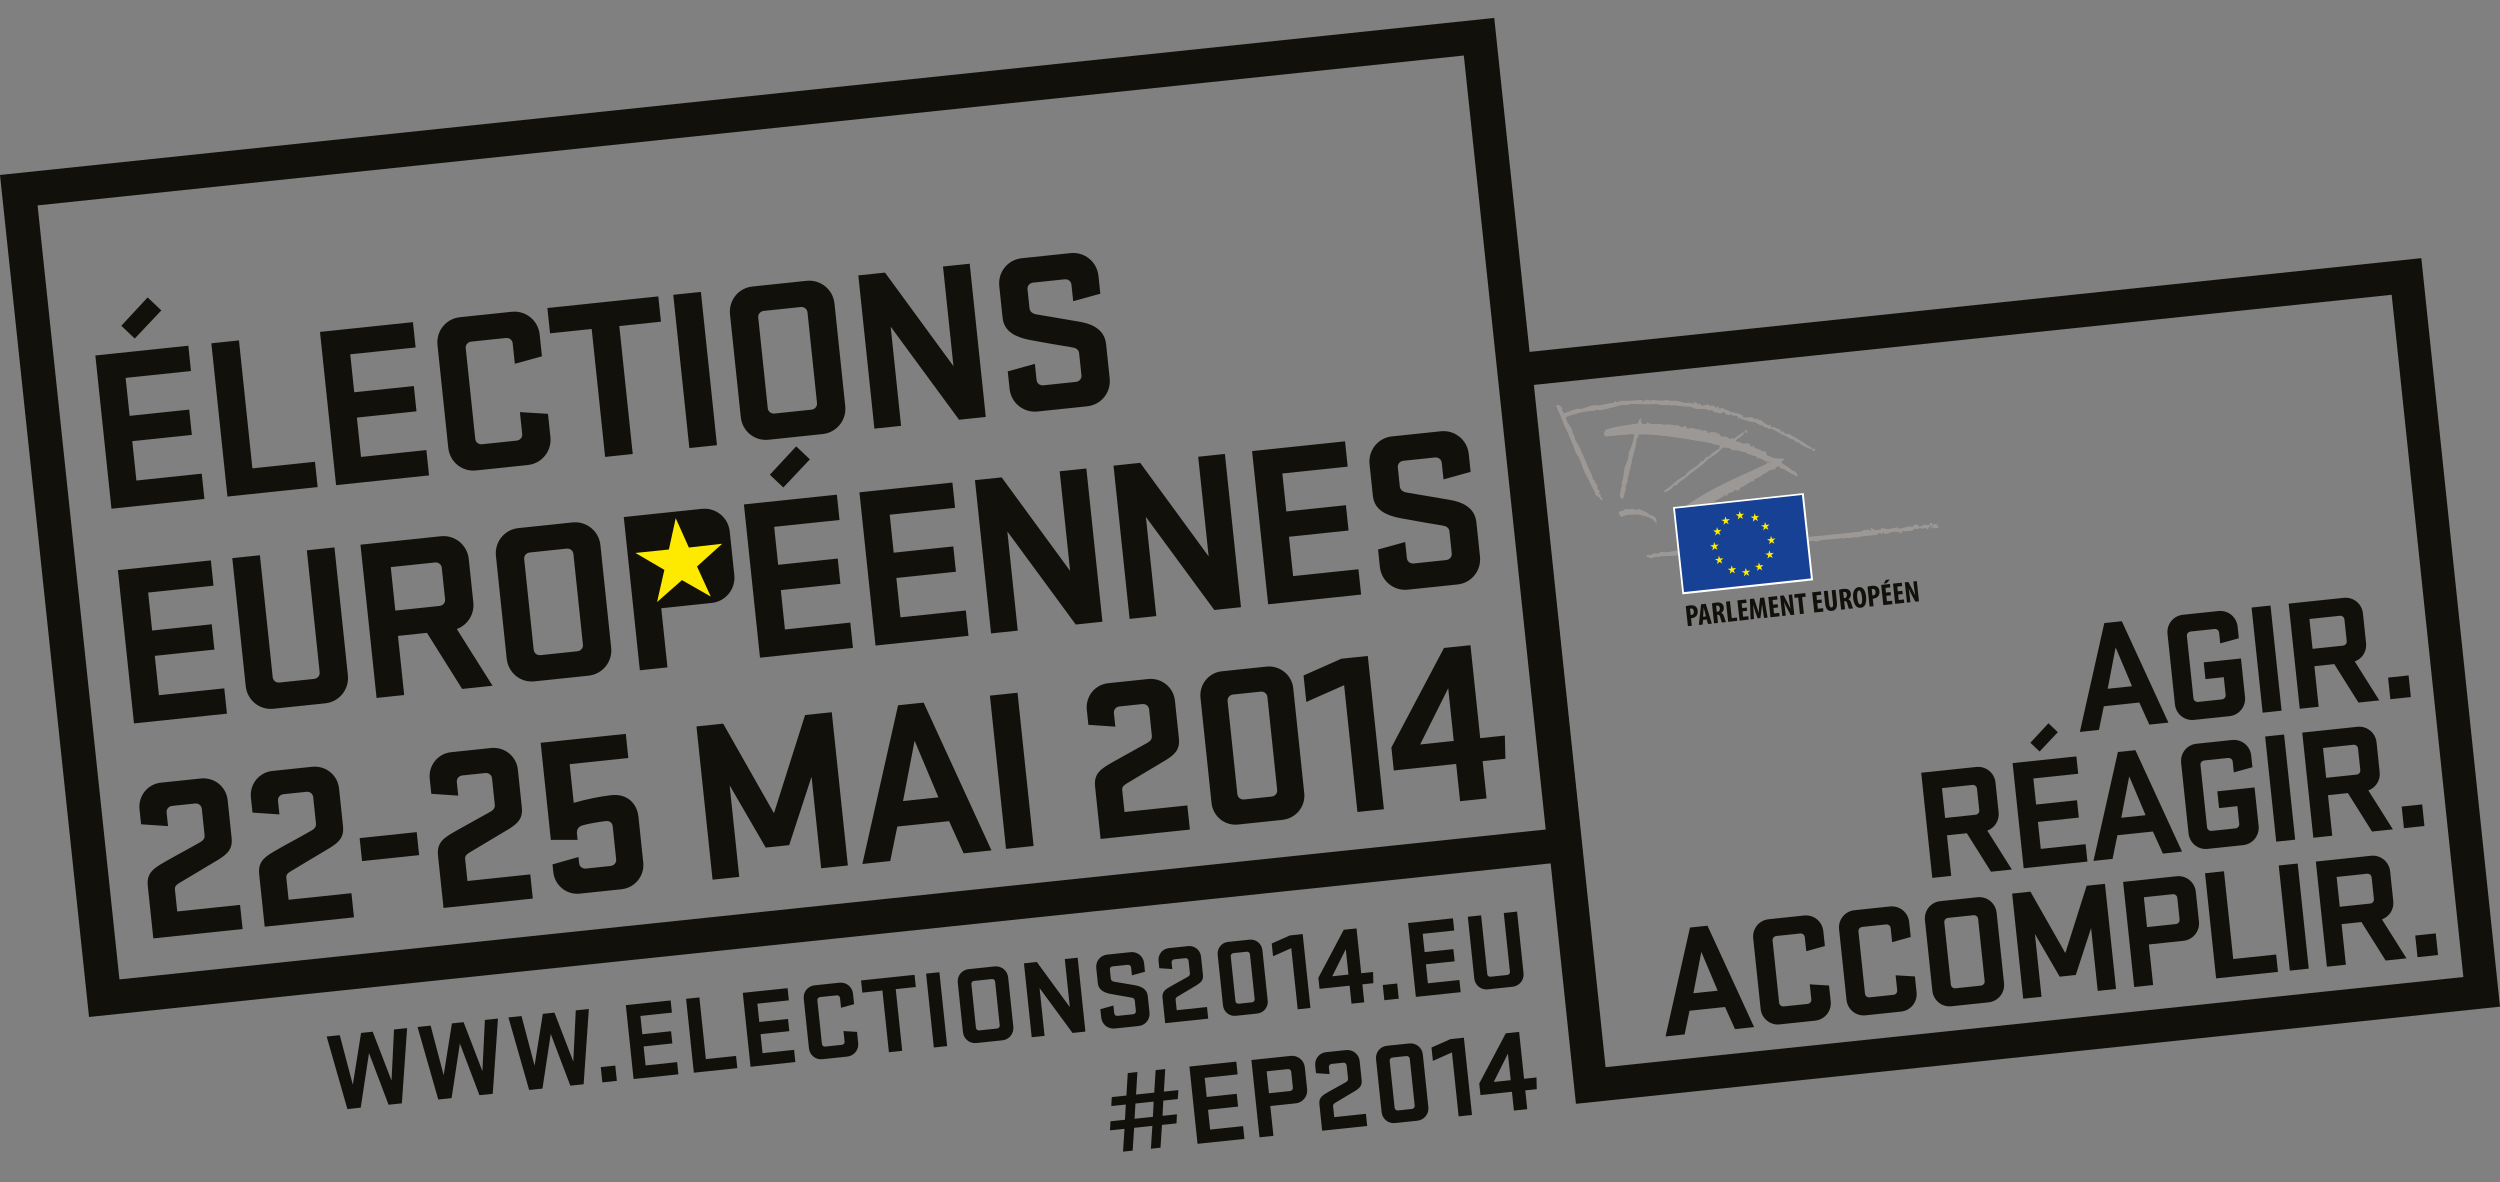 <svg xmlns="http://www.w3.org/2000/svg" viewBox="0 0 375.075 177.333" enable-background="new 0 0 375.075 177.333"><rect x="0" y="0" width="375.075" height="177.333" fill="#808080" stroke="none"/><path fill="#12100B" d="M372.327 148.806l-.262-2.487-131.181 13.788-10.757-102.357 128.694-13.527 11.019 104.844 2.487-.261-.262-2.487.262 2.487 2.486-.262-11.543-109.816-138.639 14.571 11.804 112.305 138.64-14.574-.262-2.486z"/><g fill="#12100B"><path d="M176.704 164.895l-2.176.229-.111 2.282 2.159-.226-.068 1.361-2.176.229-.222 3.42-1.444.152.221-3.422-2.733.289-.222 3.419-1.445.153.221-3.422-2.176.23.068-1.361 2.176-.23.13-2.285-2.177.23.071-1.346 2.193-.23.207-3.384 1.446-.151-.208 3.383 2.734-.287.207-3.382 1.445-.153-.208 3.385 2.177-.23-.089 1.347zm-6.354.669l-.129 2.283 2.75-.289.113-2.283-2.734.289zM178.447 160.014l7.033-.739.202 1.914-4.944.52.302 2.872 4.509-.476.202 1.917-4.509.473.313 2.977 4.944-.52.201 1.917-7.033.738-1.22-11.593zM187.746 159.036l5.901-.621c1.063-.11 2.004.652 2.115 1.715l.347 3.291c.11 1.062-.65 2.002-1.715 2.114l-3.812.401.47 4.475-2.088.219-1.218-11.594zm5.976 1.765c-.027-.26-.257-.431-.518-.403l-3.169.333.346 3.292 3.169-.334c.262-.028.449-.24.421-.503l-.249-2.385zM197.949 165.673c-.105-1.011.475-1.354 1.338-1.849l2.61-1.452c.232-.131.375-.287.349-.548l-.209-1.985c-.027-.261-.258-.431-.518-.402l-1.724.181c-.263.027-.45.242-.423.503l.107 1.026-2.038-.138-.12-1.131c-.105-1.01.609-1.913 1.619-2.02l3.013-.316c1.026-.108 1.931.626 2.036 1.636l.302 2.872c.083.782-.247 1.169-1.007 1.637l-2.932 1.751c-.23.146-.378.251-.35.513l.174 1.653 4.752-.499.191 1.827-6.754.71-.416-3.969zM207.283 166.856l-.836-7.938c-.105-1.01.608-1.913 1.617-2.018l3.362-.353c1.025-.108 1.931.624 2.038 1.633l.832 7.938c.107 1.01-.626 1.914-1.653 2.023l-3.36.352c-1.009.107-1.896-.627-2-1.637zm4.225-8.012c-.026-.26-.257-.431-.519-.403l-2.07.217c-.262.029-.451.243-.424.503l.74 7.033c.027.261.256.431.518.402l2.072-.218c.261-.026.449-.24.422-.501l-.739-7.033zM219.626 155.686l1.219 11.594-2.004.211-1.008-9.593-2.857 1.268-.211-2.002 2.857-1.269 2.004-.209zM221.933 162.553l3.979-7.528 2.002-.211.74 7.033 1.863-.196.043 1.757-1.723.181.295 2.82-2.002.21-.295-2.819-4.719.495-.183-1.742zm4.719-.495l-.42-3.986-2.123 4.252 2.543-.266z"/></g><path fill="#12100B" d="M224.18 2.688l-224.18 23.562 13.356 126.327 224.181-23.561-13.357-126.328zm-218.543 28.127l213.98-22.488 12.283 116.124-213.98 22.49-12.283-116.126zM14.306 53.334l13.948-1.465.398 3.798-9.805 1.029.598 5.696 8.941-.94.398 3.799-8.941.938.62 5.904 9.805-1.029.399 3.797-13.947 1.465-2.414-22.992zm5.911-2.541l-2.017-1.918 3.951-4.254 2.055 1.949-3.989 4.223zM31.708 51.506l4.144-.434 2.015 19.195 9.391-.986.398 3.797-13.533 1.422-2.415-22.994zM48.007 49.795l13.948-1.464.398 3.798-9.805 1.029.598 5.695 8.941-.938.398 3.797-8.941.939.62 5.903 9.805-1.029.399 3.798-13.947 1.464-2.414-22.992zM77.999 61.83l4.215.256.366 3.486c.222 2.105-1.293 3.976-3.398 4.196l-7.769.815c-2.105.221-3.939-1.297-4.161-3.402l-1.616-15.396c-.222-2.107 1.259-3.973 3.364-4.193l7.769-.816c2.105-.221 3.974 1.293 4.195 3.4l.344 3.279-4.069 1.125-.323-3.072c-.054-.518-.508-.854-1.025-.8l-5.179.544c-.518.055-.893.477-.839.994l1.429 13.604c.054.518.508.854 1.026.799l5.179-.543c.518-.055.892-.478.838-.995l-.346-3.281zM82.124 46.214l16.641-1.747.398 3.798-6.249.655 2.015 19.195-4.144.436-2.015-19.195-6.248.656-.398-3.798zM107.567 66.789l-4.144.435-2.413-22.994 4.144-.435 2.413 22.994zM111.138 62.574l-1.616-15.396c-.222-2.107 1.26-3.973 3.365-4.193l8.113-.852c2.106-.222 3.975 1.293 4.196 3.398l1.616 15.398c.222 2.105-1.293 3.975-3.399 4.195l-8.113.852c-2.105.221-3.941-1.296-4.162-3.402zm10.01-15.711c-.054-.518-.509-.854-1.026-.799l-5.524.58c-.518.055-.892.477-.839.994l1.429 13.604c.054.518.508.854 1.026.799l5.523-.579c.518-.054.893-.477.839-.995l-1.428-13.604zM147.895 62.555l-4.006.421-10.262-13.967 1.562 14.88-4.004.42-2.413-22.992 4.004-.42 10.27 14.035-1.569-14.949 4.006-.42 2.412 22.992zM154.503 51.006c-2.101-.408-3.864-1.234-4.086-3.34l-.496-4.73c-.222-2.105 1.26-3.972 3.365-4.193l7.319-.768c2.105-.221 3.974 1.293 4.195 3.398l.282 2.693-4.07 1.125-.262-2.486c-.054-.518-.507-.854-1.025-.799l-4.73.496c-.518.055-.892.479-.838.996l.301 2.865c.055.518.505.819 1.037.902 2.099.374 3.871.642 6.468 1.102 2.026.346 3.762 1.246 3.982 3.351l.54 5.145c.222 2.105-1.259 3.972-3.364 4.192l-7.458.783c-2.105.222-3.975-1.294-4.196-3.399l-.275-2.623 4.071-1.126.254 2.417c.054.518.508.854 1.026.8l4.867-.511c.518-.055.893-.479.839-.996l-.349-3.314c-.054-.518-.467-.788-1.034-.869-2.699-.449-3.728-.619-6.363-1.111zM17.687 85.541l13.948-1.465.398 3.797-9.805 1.029.599 5.697 8.941-.939.398 3.798-8.941.938.619 5.904 9.805-1.029.399 3.797-13.948 1.465-2.413-22.992zM46.034 82.564l4.143-.435 2.016 19.194c.221 2.105-1.293 3.977-3.398 4.197l-7.769.814c-2.106.222-3.94-1.297-4.162-3.402l-2.015-19.195 4.143-.434 1.921 18.297c.055.518.508.854 1.026.799l5.179-.543c.518-.055.893-.479.838-.996l-1.922-18.296zM64.058 94.947l-4.351.457.932 8.873-4.144.436-2.414-22.993 12.05-1.265c2.105-.221 3.975 1.293 4.195 3.398l.686 6.524c.188 1.796-.864 3.407-2.478 3.995l5.362 8.513-4.559.479-5.279-8.417zm2.221-9.761c-.055-.518-.509-.854-1.026-.799l-6.629.695.686 6.524 6.629-.696c.518-.054.892-.477.837-.994l-.497-4.73zM76.02 98.822l-1.616-15.397c-.221-2.106 1.26-3.972 3.365-4.193l8.112-.852c2.107-.221 3.977 1.293 4.197 3.398l1.616 15.398c.222 2.106-1.292 3.975-3.399 4.196l-8.112.852c-2.105.223-3.941-1.296-4.163-3.402zm10.01-15.71c-.055-.518-.509-.854-1.026-.8l-5.523.58c-.519.055-.893.477-.838.996l1.427 13.602c.055.518.508.854 1.026.8l5.523-.579c.518-.055.893-.479.838-.996l-1.427-13.603zM93.583 77.572l11.703-1.229c2.106-.221 3.977 1.293 4.197 3.398l.685 6.525c.221 2.106-1.294 3.975-3.4 4.195l-7.56.794.932 8.874-4.144.435-2.413-22.992zM111.608 75.681l13.947-1.464.398 3.797-9.805 1.029.599 5.696 8.941-.939.398 3.797-8.941.939.619 5.903 9.805-1.029.399 3.798-13.947 1.465-2.413-22.992zm5.911-2.54l-2.018-1.918 3.952-4.256 2.054 1.949-3.988 4.225zM128.942 73.861l13.947-1.465.398 3.797-9.804 1.029.598 5.697 8.941-.939.398 3.797-8.94.939.619 5.904 9.804-1.029.399 3.797-13.947 1.465-2.413-22.992zM165.399 93.279l-4.005.42-10.263-13.967 1.562 14.881-4.005.42-2.414-22.992 4.005-.42 10.27 14.035-1.569-14.949 4.005-.42 2.414 22.992zM186.185 91.098l-4.005.42-10.263-13.967 1.562 14.881-4.005.42-2.414-22.992 4.005-.421 10.269 14.035-1.569-14.948 4.005-.421 2.415 22.993zM187.848 67.676l13.948-1.464.398 3.798-9.805 1.029.598 5.695 8.941-.938.398 3.797-8.94.938.619 5.903 9.805-1.029.399 3.799-13.948 1.464-2.413-22.992zM210.058 77.734c-2.101-.407-3.864-1.234-4.085-3.34l-.497-4.729c-.221-2.106 1.26-3.972 3.365-4.192l7.319-.769c2.105-.222 3.975 1.292 4.195 3.399l.283 2.691-4.07 1.127-.261-2.486c-.055-.519-.509-.854-1.026-.801l-4.73.498c-.518.054-.892.477-.838.994l.301 2.866c.054.519.504.819 1.037.903 2.098.373 3.871.641 6.468 1.101 2.025.347 3.761 1.246 3.982 3.352l.54 5.145c.222 2.105-1.258 3.972-3.363 4.192l-7.458.783c-2.106.221-3.976-1.293-4.197-3.399l-.275-2.625 4.071-1.125.254 2.417c.055.518.508.854 1.026.8l4.867-.512c.519-.055.894-.478.839-.995l-.348-3.314c-.055-.518-.467-.788-1.034-.868-2.7-.45-3.73-.62-6.365-1.113zM22.172 132.918c-.21-2.002.94-2.682 2.652-3.664 2.073-1.195 3.104-1.688 5.178-2.881.461-.26.743-.568.689-1.086l-.413-3.937c-.055-.518-.509-.854-1.026-.8l-3.418.359c-.519.055-.892.478-.838.995l.214 2.038-4.042-.273-.236-2.246c-.21-2.002 1.208-3.79 3.21-4l5.973-.627c2.037-.215 3.829 1.238 4.04 3.24l.598 5.695c.163 1.555-.489 2.321-1.997 3.247-1.509.927-3.386 1.997-5.813 3.474-.459.292-.751.496-.696 1.016l.344 3.279 9.426-.989.381 3.624-13.396 1.406-.83-7.87zM38.884 131.164c-.211-2.002.941-2.682 2.652-3.664 2.073-1.195 3.103-1.688 5.178-2.882.461-.259.742-.567.688-1.085l-.413-3.938c-.054-.518-.508-.854-1.025-.799l-3.419.358c-.517.055-.891.478-.837.995l.214 2.039-4.042-.274-.236-2.245c-.21-2.002 1.208-3.791 3.21-4.001l5.973-.627c2.037-.214 3.83 1.237 4.04 3.239l.598 5.697c.163 1.555-.489 2.32-1.997 3.246-1.509.927-3.386 1.996-5.814 3.475-.458.291-.751.496-.696 1.014l.345 3.281 9.426-.99.38 3.625-13.396 1.406-.829-7.87zM54.319 129.195l-.363-3.453 8.562-.899.363 3.453-8.562.899zM65.713 128.348c-.21-2.002.94-2.682 2.652-3.664l5.178-2.883c.461-.258.742-.566.688-1.084l-.413-3.938c-.054-.518-.508-.854-1.025-.799l-3.418.358c-.519.054-.892.478-.838.995l.214 2.038-4.043-.273-.235-2.245c-.211-2.002 1.207-3.791 3.21-4.001l5.972-.627c2.038-.214 3.83 1.237 4.041 3.239l.598 5.697c.163 1.555-.489 2.32-1.997 3.246-1.509.927-3.386 1.996-5.814 3.474-.458.292-.75.497-.695 1.015l.344 3.281 9.426-.99.381 3.624-13.396 1.407-.83-7.87zM93.888 110.102l.381 3.623-8.803.925.608 5.801c1.966-.555 3.982-.978 5.673-1.154 2.348-.247 3.829 1.239 4.04 3.241l.721 6.871c.21 2.002-1.241 3.794-3.278 4.008l-6.249.656c-2.002.21-3.761-1.246-3.971-3.248l-.119-1.139 3.897-1.107.098.932c.054.519.508.855 1.025.801l3.695-.389c.518-.054.891-.477.837-.996l-.519-4.936c-.058-.553-.439-.861-1.025-.801-.863.092-2.647.383-3.527.649-.676.211-.866.72-.812 1.237l.098.932-4.015.004-1.529-14.569 12.774-1.341zM109.466 117.82l1.442 13.74-4.004.42-2.414-22.992 4.004-.42 7.624 13.439 4.667-14.73 4.005-.42 2.414 22.992-4.005.42-1.442-13.74-3.354 10.266-3.522.37-5.415-9.345zM148.752 127.587l-4.179.439-2.182-4.83-7.768.815-1.062 5.172-4.178.439 5.354-23.808 3.833-.402 10.182 22.175zm-13.272-7.402l5.316-.558-3.579-8.49-1.737 9.048zM155.073 126.924l-4.143.435-2.414-22.992 4.143-.435 2.414 22.992zM164.295 117.998c-.21-2.002.939-2.682 2.652-3.664l5.177-2.883c.462-.258.743-.566.688-1.084l-.413-3.938c-.054-.518-.508-.854-1.025-.799l-3.419.358c-.518.054-.891.477-.837.995l.214 2.038-4.043-.273-.235-2.245c-.211-2.002 1.207-3.791 3.21-4.001l5.972-.627c2.038-.214 3.83 1.237 4.04 3.239l.598 5.697c.163 1.555-.488 2.32-1.996 3.246-1.51.927-3.386 1.996-5.814 3.474-.458.292-.751.497-.696 1.015l.344 3.281 9.426-.99.381 3.624-13.395 1.407-.829-7.87zM181.763 120.457l-1.652-15.744c-.211-2.002 1.207-3.791 3.21-4l6.663-.7c2.037-.214 3.83 1.237 4.041 3.239l1.652 15.744c.211 2.002-1.242 3.795-3.279 4.009l-6.663.7c-2.003.209-3.761-1.246-3.972-3.248zm8.385-15.891c-.054-.518-.509-.854-1.026-.799l-4.108.432c-.518.054-.892.477-.838.994l1.465 13.949c.054.518.508.854 1.025.801l4.108-.432c.518-.055.893-.479.839-.996l-1.465-13.949zM205.211 98.414l2.414 22.992-3.97.416-1.997-19.022-5.67 2.516-.417-3.971 5.67-2.516 3.97-.415zM208.75 112.144l7.891-14.929 3.971-.418 1.465 13.947 3.694-.387.085 3.48-3.417.359.587 5.592-3.971.418-.587-5.594-9.355.982-.363-3.45zm9.356-.982l-.83-7.906-4.21 8.435 5.04-.529z"/><path fill="#FEE900" d="M98.579 90.322l3.735-3.286 4.328 2.471-2.069-4.516 3.778-3.414-4.999.569-1.974-4.405-1.026 4.701-5.021.516 4.345 2.541z"/><g fill="#12100B"><path d="M54.169 154.971l1.748-.184 2.824 7.344.373-7.68 1.963-.205-.784 11.29-1.997.21-2.934-7.754-1.244 8.192-1.997.21-3.111-10.882 1.963-.207 1.959 7.436 1.237-7.77zM67.802 153.539l1.749-.183 2.824 7.343.373-7.679 1.963-.206-.784 11.29-1.997.21-2.935-7.753-1.243 8.191-1.997.21-3.112-10.882 1.964-.207 1.958 7.436 1.237-7.77zM81.438 152.108l1.748-.184 2.824 7.344.372-7.68 1.963-.206-.784 11.29-1.997.21-2.935-7.753-1.243 8.191-1.998.21-3.111-10.882 1.964-.206 1.959 7.434 1.238-7.768zM93.891 150.801l6.725-.706.192 1.832-4.728.495.288 2.747 4.312-.453.193 1.831-4.313.453.299 2.846 4.728-.496.192 1.831-6.725.705-1.163-11.085zM102.931 149.852l1.997-.21.971 9.256 4.528-.476.192 1.83-6.525.686-1.163-11.086zM111.438 148.958l6.725-.705.192 1.831-4.728.496.289 2.747 4.311-.452.193 1.83-4.311.453.299 2.846 4.728-.496.192 1.831-6.725.706-1.165-11.087zM126.547 154.692l2.032.123.176 1.682c.107 1.016-.623 1.917-1.639 2.023l-3.745.393c-1.016.107-1.899-.624-2.005-1.641l-.78-7.423c-.106-1.016.606-1.915 1.622-2.022l3.745-.393c1.016-.107 1.916.624 2.023 1.639l.166 1.581-1.962.543-.156-1.481c-.026-.25-.246-.412-.495-.385l-2.497.262c-.249.026-.43.23-.403.479l.688 6.558c.027.251.245.412.495.387l2.497-.263c.249-.025.431-.23.404-.48l-.166-1.582zM129.185 147.096l8.023-.843.192 1.831-3.013.316.971 9.254-1.997.211-.972-9.255-3.013.316-.191-1.83zM142.101 156.947l-1.997.21-1.163-11.087 1.997-.209 1.163 11.086zM144.473 154.848l-.779-7.425c-.107-1.015.607-1.915 1.622-2.021l3.913-.41c1.015-.106 1.916.623 2.022 1.639l.779 7.424c.107 1.017-.624 1.916-1.639 2.023l-3.912.411c-1.016.106-1.899-.626-2.006-1.641zm4.825-7.575c-.027-.25-.244-.412-.495-.386l-2.664.28c-.249.025-.431.229-.404.479l.688 6.559c.026.249.246.412.495.385l2.664-.278c.251-.026.43-.23.404-.481l-.688-6.558zM162.843 154.77l-1.931.202-4.947-6.732.753 7.174-1.932.202-1.163-11.086 1.932-.202 4.95 6.767-.756-7.207 1.931-.203 1.163 11.085zM166.68 149.134c-1.014-.197-1.864-.596-1.97-1.611l-.239-2.28c-.106-1.017.606-1.915 1.622-2.021l3.529-.37c1.016-.107 1.917.623 2.023 1.639l.136 1.298-1.961.543-.125-1.199c-.027-.249-.246-.411-.496-.385l-2.281.238c-.249.027-.431.231-.404.48l.145 1.382c.027.25.244.396.5.436l3.12.531c.976.166 1.813.6 1.919 1.616l.261 2.479c.107 1.017-.607 1.915-1.623 2.021l-3.595.377c-1.016.107-1.917-.623-2.023-1.638l-.133-1.265 1.962-.543.122 1.164c.027.25.246.413.496.386l2.347-.246c.249-.026.43-.23.403-.48l-.167-1.597c-.026-.25-.226-.381-.499-.419-1.302-.217-1.799-.3-3.069-.536zM174.415 149.719c-.102-.967.453-1.294 1.278-1.768l2.496-1.39c.224-.124.359-.273.333-.522l-.199-1.897c-.027-.25-.246-.412-.496-.386l-1.648.173c-.249.026-.431.23-.404.48l.104.982-1.95-.132-.114-1.082c-.102-.965.583-1.828 1.548-1.93l2.88-.303c.981-.103 1.846.598 1.947 1.563l.288 2.747c.079.748-.235 1.118-.962 1.564-.728.446-1.632.962-2.804 1.674-.219.142-.36.241-.334.489l.166 1.582 4.543-.478.183 1.748-6.458.678-.397-3.792zM183.486 150.836l-.797-7.591c-.102-.965.583-1.828 1.548-1.93l3.213-.337c.982-.102 1.846.598 1.948 1.562l.797 7.591c.102.965-.599 1.829-1.581 1.933l-3.212.337c-.966.102-1.814-.6-1.916-1.565zm4.043-7.661c-.027-.25-.245-.411-.495-.386l-1.982.208c-.249.026-.43.23-.404.48l.706 6.725c.027.25.245.411.495.386l1.982-.208c.249-.026.43-.231.404-.48l-.706-6.725zM195.443 140.14l1.163 11.086-1.914.2-.963-9.172-2.733 1.213-.201-1.914 2.734-1.212 1.914-.201zM197.796 146.691l3.807-7.199 1.914-.2.705 6.725 1.781-.187.042 1.679-1.648.173.283 2.696-1.915.201-.283-2.696-4.51.473-.176-1.665zm4.512-.474l-.4-3.811-2.03 4.066 2.43-.255zM207.694 150.061l-.239-2.28 2.164-.228.239 2.28-2.164.228zM211.258 138.479l6.725-.705.192 1.831-4.729.496.289 2.747 4.311-.452.193 1.83-4.311.453.298 2.846 4.729-.497.191 1.831-6.725.706-1.163-11.086zM225.608 136.973l1.997-.21.971 9.255c.107 1.016-.623 1.917-1.639 2.023l-3.745.394c-1.017.106-1.899-.625-2.007-1.642l-.971-9.254 1.997-.21.926 8.821c.027.251.246.412.495.387l2.497-.263c.249-.026.431-.23.404-.48l-.925-8.821z"/></g><path fill="#12100B" d="M325.326 108.412l-2.865.303-1.499-3.314-5.328.561-.727 3.551-2.867.301 3.668-16.334 2.628-.277 6.99 15.209zm-9.109-5.076l3.648-.383-2.458-5.822-1.19 6.205zM330.623 99.377l5.588-.588.609 5.777c.152 1.445-.888 2.727-2.331 2.881l-5.329.56c-1.443.15-2.702-.891-2.854-2.334l-1.114-10.562c-.151-1.443.863-2.723 2.308-2.877l5.328-.561c1.445-.154 2.728.885 2.881 2.33l.185 1.754-2.793.77-.169-1.609c-.039-.354-.35-.584-.705-.549l-3.552.375c-.356.037-.612.328-.575.684l.983 9.332c.038.355.349.584.705.549l3.551-.375c.355-.037.612-.328.576-.684l-.281-2.654-2.748.289-.263-2.508zM342.305 106.623l-2.841.301-1.663-15.775 2.843-.299 1.661 15.773zM350.213 99.635l-2.984.316.642 6.086-2.841.299-1.663-15.773 8.265-.871c1.445-.15 2.729.885 2.88 2.328l.472 4.477c.13 1.232-.591 2.34-1.699 2.742l3.681 5.84-3.126.328-3.627-5.772zm1.522-6.697c-.038-.355-.35-.588-.705-.549l-4.548.479.472 4.477 4.549-.479c.355-.039.611-.328.575-.684l-.343-3.244zM358.623 104.902l-.341-3.244 3.077-.326.342 3.246-3.078.324zM295.085 125.012l-2.984.311.641 6.088-2.844.299-1.66-15.773 8.265-.871c1.445-.15 2.73.887 2.88 2.332l.473 4.477c.129 1.232-.593 2.336-1.698 2.742l3.679 5.838-3.126.33-3.626-5.773zm1.52-6.701c-.037-.352-.348-.584-.704-.547l-4.548.48.473 4.477 4.548-.481c.354-.037.611-.326.574-.684l-.343-3.245zM301.948 114.492l9.568-1.008.275 2.605-6.727.707.412 3.91 6.134-.646.275 2.604-6.135.648.428 4.049 6.726-.711.275 2.606-9.567 1.01-1.664-15.774zm4.055-1.742l-1.383-1.316 2.709-2.92 1.41 1.336-2.736 2.9zM327.365 127.762l-2.865.303-1.5-3.314-5.328.562-.727 3.547-2.865.303 3.667-16.336 2.628-.275 6.99 15.21zm-9.108-5.076l3.647-.383-2.457-5.824-1.19 6.207zM332.662 118.727l5.589-.588.609 5.777c.152 1.447-.886 2.729-2.33 2.879l-5.329.564c-1.443.15-2.704-.891-2.855-2.334l-1.113-10.564c-.152-1.443.861-2.725 2.307-2.877l5.327-.561c1.447-.152 2.729.885 2.881 2.33l.186 1.754-2.793.771-.171-1.607c-.035-.359-.348-.59-.702-.551l-3.552.373c-.357.037-.613.328-.576.685l.984 9.332c.036.355.349.584.704.547l3.553-.373c.355-.039.609-.33.573-.684l-.279-2.654-2.746.289-.267-2.508zM344.344 125.975l-2.842.299-1.662-15.775 2.841-.299 1.663 15.775zM352.251 118.986l-2.983.314.641 6.086-2.842.299-1.661-15.771 8.264-.873c1.445-.152 2.729.887 2.881 2.33l.47 4.477c.13 1.232-.59 2.338-1.696 2.742l3.68 5.838-3.126.33-3.628-5.772zm1.523-6.701c-.038-.354-.351-.584-.704-.547l-4.549.481.473 4.476 4.548-.48c.354-.037.612-.328.574-.683l-.342-3.247zM360.662 124.254l-.342-3.246 3.078-.324.341 3.244-3.077.326zM263.167 154.094l-2.866.301-1.499-3.314-5.328.562-.728 3.549-2.867.303 3.668-16.338 2.628-.273 6.992 15.21zm-9.109-5.076l3.648-.383-2.457-5.824-1.191 6.207zM271.518 147.68l2.891.176.253 2.391c.152 1.445-.887 2.727-2.332 2.881l-5.327.562c-1.445.15-2.705-.891-2.857-2.334l-1.112-10.564c-.151-1.441.862-2.725 2.308-2.877l5.328-.562c1.444-.15 2.725.889 2.88 2.334l.237 2.248-2.792.773-.223-2.107c-.036-.354-.35-.586-.703-.549l-3.553.375c-.356.037-.613.328-.576.682l.984 9.334c.038.354.35.584.704.547l3.553-.373c.355-.037.611-.328.574-.684l-.237-2.253zM284.4 146.324l2.894.172.251 2.395c.152 1.443-.887 2.727-2.33 2.877l-5.329.562c-1.444.152-2.704-.887-2.857-2.332l-1.112-10.564c-.151-1.443.862-2.725 2.307-2.875l5.329-.562c1.446-.15 2.728.887 2.879 2.328l.238 2.254-2.792.771-.223-2.107c-.037-.355-.35-.588-.704-.549l-3.552.375c-.356.037-.611.328-.576.684l.983 9.33c.038.355.35.586.705.549l3.553-.375c.355-.037.61-.326.573-.684l-.237-2.249zM289.911 148.639l-1.112-10.561c-.152-1.447.863-2.727 2.308-2.879l5.566-.586c1.444-.152 2.727.887 2.879 2.33l1.112 10.562c.152 1.447-.885 2.729-2.33 2.879l-5.565.586c-1.445.155-2.705-.886-2.858-2.331zm6.863-10.782c-.038-.354-.349-.582-.705-.547l-3.788.398c-.358.037-.612.33-.577.686l.985 9.332c.038.354.35.584.705.547l3.789-.398c.356-.039.612-.328.574-.684l-.983-9.334zM305.296 140.121l.994 9.428-2.747.287-1.662-15.771 2.746-.291 5.234 9.221 3.197-10.107 2.747-.289 1.664 15.773-2.748.291-.994-9.428-2.299 7.041-2.415.256-3.717-6.411zM318.529 132.311l8.029-.846c1.444-.154 2.728.885 2.88 2.328l.472 4.477c.152 1.445-.887 2.729-2.331 2.881l-5.186.547.641 6.086-2.841.301-1.664-15.774zm8.131 2.398c-.037-.355-.349-.586-.704-.549l-4.312.455.474 4.477 4.311-.455c.355-.037.611-.326.573-.684l-.342-3.244zM330.821 131.014l2.841-.301 1.388 13.17 6.442-.68.274 2.607-9.284.977-1.661-15.773zM346.382 145.322l-2.84.301-1.663-15.773 2.841-.299 1.662 15.771zM354.29 138.336l-2.983.314.643 6.086-2.842.299-1.663-15.773 8.266-.871c1.444-.152 2.728.889 2.879 2.332l.473 4.475c.129 1.232-.591 2.336-1.699 2.74l3.68 5.842-3.126.328-3.628-5.772zm1.523-6.701c-.036-.352-.351-.584-.704-.547l-4.548.482.473 4.473 4.546-.479c.356-.037.611-.326.576-.684l-.343-3.245zM362.701 143.604l-.343-3.244 3.078-.326.344 3.246-3.079.324z"/><path fill="#9C9896" d="M289.397 78.74l-.027-.007c-.118-.028-.195.049-.244.115-.273-.269-.566-.098-.765.022-.176.106-.266.151-.34.101l-.001-.001-.093.141c-.013-.085-.055-.188-.114-.302l-.029-.056-.561-.089-.032.099c-.097.293-.31.287-.676.253-.248-.025-.522-.042-.719.128l-.343.074c-.387.097-.65.145-.845-.04l-.091-.107-.015-.009-.125.111c-.201.029-.408.076-.608.128-.475.121-.939.089-1.311-.095l-.193-.097.019.218-.026.051-.037.009c-.566.143-1.101.275-1.387-.213l-.223.095.017.026-.002.001.017.024.089.146.076.119-.005.008-.096.001c-.145.008-.193.005-.235-.064l-.039-.063-.087.006-.302.022c-.246.004-.525.014-.782.24-2.589.3-4.82.515-6.977.723l-.931.091.073.679c.369-.087.732-.126 1.109.017l.177.067-.011-.146c.752-.16 1.501-.223 2.225-.28l1.221-.11.027-.05c.041-.061.046-.065.173.011.085.053.191.119.31.079.064-.019.111-.074.154-.146.354.093.701.048 1.039-.008.302-.049.584-.097.827-.019l.172.054-.012-.16 2.737-.306.048-.039c.269-.216.441-.303.584-.133l.118.141.068-.141.084-.162.039-.085.023.003.079.097-.005.009.028.068.011.01.044.22.107-.141.077-.015.006-.092.002-.001.012.011.19.155.053-.053c.471-.259 1.366-.494 1.999-.107l.162.101.046-.405c.592.065 1.097.039 1.647-.099l.079-.019.012-.081.062-.128c.073-.051.226-.023.347.001.157.029.307.056.392-.058l.038-.091.094.033c.154.061.332.094.573.072l.064-.004.032-.058.078-.1.125.086c.086.073.192.164.328.152l.074-.007.027-.069.016-.092-.018-.05.333-.203-.256-.217zm-42.139-1.189c.515.223.86.459 1.025.703l.267.396-.078-.829-.015-.026c-.201-.321-.619-.459-.924-.56l-.056-.019c-.375-.412-1.089-.652-1.572-.811l-.023-.008-.029.004c-.144.013-.308.042-.45.122-.235-.192-.512-.172-.78-.145-.204.023-.414.044-.619-.022l-.03-.009-.033.005c-.144.03-.245.113-.335.184-.123.099-.204.162-.367.12l-.03-.009-.03.009c-.192.047-.261.153-.282.233-.06.206.123.45.286.617l.059.062.078-.035c.689-.315 1.083-.325 1.72-.32l.01.001.011-.002c.539-.093.998.035 1.484.169.227.065.465.129.713.17m42.491 1.47l-.026.237.169.051.112-.21-.108-.091-.147.013zm.941-.083l-.105-.069-.05-.033.193-.23-.739.066.011.122.035.38.121-.011.19.046c.132.045.375.129.469-.106l.071-.184-.196.019zm-39.841 3.792c-.551.103-1.071.2-1.586.043l-.075-.021-.054.06c-.055.066-.121.095-.195.13-.084.038-.183.084-.26.188-.309-.25-.604-.099-.85.027-.256.132-.425.204-.616.052l-.101.043-.096.075c.049.256.243.276.357.289.106.011.144.017.173.083l.043.101.091-.029.391-.122c.223-.082.452-.167.585-.087l.051.032.057-.019c.437-.163.938-.163 1.468-.159.522.002 1.063 0 1.577-.161l-.069-.646c-.303.014-.6.068-.891.121m18.024-12.145c-.265-.317-.587-.507-.9-.69-.277-.16-.538-.315-.75-.548l-.002-.012.107-.109c.085-.053.202-.125.249-.267l.051-.161h-.167c-.725.003-1.407.005-2.002-.345l-.023-.013-.025-.004c-.278-.033-.329-.194-.392-.379-.041-.132-.091-.28-.234-.348-.105-.048-.247-.032-.423.025-.18-.245-.443-.322-.682-.384-.283-.071-.444-.123-.5-.338l-.056-.207-.151.149c-.123.127-.152.102-.282-.013l-.166-.122.011.001.018-.243h-.017v-.001l-.327-.035c-.205-.032-.437-.063-.697-.001-.151.002-.276-.077-.406-.16-.182-.117-.406-.252-.685-.086l-.063-.048c.135-.295.413-.481.683-.66.256-.169.523-.344.65-.613l-.197-.14c-.189.195-.409.335-.645.485-.225.142-.455.287-.668.489l-.178-.019c-.093-.025-.21-.056-.314.006l-.1.108-.115-.074-.153-.093c-.147-.222-.405-.229-.64-.224-.313.004-.583.009-.727-.379l-.011-.024-.017-.019c-.083-.088-.196-.116-.31-.074-.109.036-.19.139-.234.252l-.026.004c.003-.055.052-.164.084-.202l.156-.178-.226-.023-.228-.023c-.277-.031-.537-.053-.802.11l-.036-.009c-.143-.035-.194-.056-.2-.114l.009-.081.023-.098-.095-.04c-.187-.08-.387-.052-.564-.027-.283.04-.314.02-.333-.085l-.022-.131-.127.033c-.25.064-.506-.014-.757-.091-.311-.096-.635-.194-.928.001l.016-.01c-.145.064-.175.022-.275-.144-.052-.087-.107-.184-.202-.248l-.069-.047-.374.267c-.143-.087-.296-.153-.446-.212l-.363-.155-.056.02c-.175.083-.386.027-.607-.03-.204-.053-.428-.098-.646-.047l-.004-.04-.711.067c-.392-.189-.773-.157-1.142-.122-.398.038-.772.074-1.127-.189l-.128-.096-.058.15c-.028.073-.073.085-.205.102l-.161.031.007-.002c-.155.044-.29.017-.399-.084-.13-.119-.202-.331-.172-.492l.081-.397-.285.287c-.105.104-.129.233-.152.349-.025.135-.052.215-.143.274l-1.095.156c-1.206.165-2.456.334-3.657.752l-.036.014-.023.031c-.188.265-.239.475-.222.638.014.132.074.235.142.308l.04.047 2.562-.243c.266.012.515-.028.757-.065.378-.059.707-.104 1.061.06-.221 1.058-.523 1.996-.88 2.711l-.018.036.007.04.01.076c.05.457-.144.924-.332 1.376-.143.34-.288.69-.325 1.031-.05.207-.07.437-.09.659-.037.406-.071.791-.277 1.129l-.037.058.033.061.036.134c.023.224-.084.53-.141.692l-.037.113-.058.308c-.043.222-.095.474-.072.702.02.173.084.335.229.455l.092.074.076-.085c.196-.215.249-.498.3-.771.04-.233.082-.454.202-.63l.042-.061-.035-.065-.057-.178c-.017-.163.062-.31.148-.472.082-.159.169-.317.149-.493l-.017-.072c-.003-.205.068-.419.139-.628.07-.211.136-.43.127-.64.116-.211.155-.454.188-.69.028-.211.057-.409.141-.555l.013-.021.001-.026c.062-.536.212-1.053.356-1.553.146-.506.296-1.03.362-1.581.036-.104.044-.222.051-.336.018-.27.045-.362.167-.385l.103-.021-.004-.14-.003-.066-.041-.12.101-.122c1.774-.065 3.694.189 5.39.416l.081.011c.801.085 1.61.227 2.396.366.796.141 1.551.27 2.294.348l.006.07.636.052c.246.175.527.229.799.28.237.044.462.09.647.212-.132.105-.205.268-.231.431-.476.21-1.094.617-1.459 1.097-.024.041-.084.044-.169.047-.124 0-.385.002-.388.305v.027c-.164.016-.219.152-.251.235l-.044.091c-.081-.036-.164-.034-.221-.024l-.108.016-.035.049c-.265.439-.735.749-1.189 1.048-.474.312-.961.638-1.234 1.116-.748.32-1.289.787-1.81 1.241-.401.351-.817.713-1.334 1.013l.09.223c.52-.118 1.189-.594 1.46-1.037l.001-.003.013-.025.023.01.268.062.008-.057c.383-.43.704-.728 1.21-.975l.017-.006.015-.015c.523-.496 1.082-.912 1.625-1.313.617-.459 1.199-.891 1.722-1.428l.144-.145-.069-.02c.212-.074.438-.235.645-.382.148-.105.372-.265.439-.259l.032-.094c.304-.122.51-.338.703-.551l.049-.051.005-.003.069-.029.003-.05c.112-.115.225-.223.36-.293l.125-.064.266.028c.336.021.752.047 1 .351l.115.143.107-.198c.107 0 .185.019.242.083l.052.057.073-.02c.222-.064.397.008.599.093.186.077.395.163.641.123.52.35 1.195.542 1.738.669l.069.052c.062.045.148.106.153.148l.014.145.14-.04c.291-.083.677.181 1.017.431l.014.013.021.005c.118.04.246.044.369.047.224.008.36.025.44.152l-.034.043-.13-.05c-.087-.047-.197-.107-.314-.054-.1.046-.148.16-.174.261l-2.295 1.046c-3.414 1.547-6.646 3.013-9.798 5.24l3.477-.375c.191-.117.395-.188.647-.161l.056.007.042-.042c.223-.221.494-.36.779-.508.303-.157.613-.324.866-.592l.339.281.023-.226c.028-.272.192-.323.479-.389.216-.052.457-.109.596-.334.071-.07.12-.058.248-.009.086.031.183.066.297.057l.047-.005.104-.122c.081-.092.158-.193.21-.317.314-.099.62-.304.92-.507.398-.271.775-.525 1.069-.457l.105-.212-.13-.105.083-.006.232-.028.004-.014c.148-.104.287-.163.423-.219.224-.093.457-.196.683-.496.311-.048.522-.223.691-.371.094-.08.174-.149.246-.175l.85-.177.117-.023-.022-.116-.005-.031c-.013-.113.039-.143.274-.191l.233-.069.07.06.09.083-.001.002-.017.115.113.022c.422.084.823.339 1.212.586l.646.381.056-.041.091-.042.035.066c.042.092.119.259.336.238l.132-.013-.023-.13c-.054-.256-.229-.583-.776-.707m20.672 8.178c.035.055.116.183.326.092l.08-.035-.033-.372-.381.035-.034.234.042.046m-17.269-11.467l-.37.035.011.122.021.217.373-.034-.035-.34zm-2.231-.756l.008.013.01.009c.338.302.756.477 1.16.646l.523.233.118-.213-.719-.469c-.543-.36-1.103-.726-1.668-1.027l.007-.008-.198-.144-.038.048-.065-.053c-.062-.059-.168-.155-.301-.143-.166-.306-.509-.333-.77-.351-.171-.011-.333-.022-.396-.098l-.038-.105.002-.115-.233-.063-.133.308-.027.06.02-.098c.035-.195-.096-.304-.184-.374l-.09-.105.011-.133-.134.002c-.181.005-.299-.062-.436-.137-.167-.096-.356-.201-.656-.152l-.104.017-.012-.186-.017-.114-.115.011c-.416.04-.827-.31-1.157-.589l-.281-.23-.047.009-.268.026-.052-.061-.021-.019.035-.146-.451.042.012.128-.039.009c-.306-.454-.706-.407-1.066-.354-.217.031-.443.065-.658-.002-.061-.03-.088-.087-.132-.186l-.083-.168-.03-.007c-.348-.172-.737-.26-1.113-.345l-.493-.117-.002.007-.073-.04c-.172-.092-.357-.155-.537-.217-.262-.087-.511-.171-.666-.333l-.078-.08-.16.131c-.117.049-.219.057-.289.022-.055-.029-.095-.09-.112-.179l-.053-.255-.183.232-.12.091.034.02-.157-.081-.068-.03.04-.15-.141-.036-.132-.024c-.14-.028-.369-.072-.519.06l-.206-.284-.068.006c-.055.005-.2.02-.278.118l-.286.025c-.341.061-.494.06-.56-.112l-.081-.206-.132.179-.049.057-.061-.066c-.055-.072-.124-.156-.23-.201-.067-.062-.155-.122-.253-.1-.106.023-.148.125-.181.197-.048.114-.057.113-.106.098l-.022-.018.108-.274-.288.147c-.072.035-.225.005-.258-.025l.002.085-.144-.189c-.375.171-.761.059-1.168-.061-.268-.078-.544-.154-.817-.146l-.008-.077-.128.02c-.483.078-.883.048-1.258-.099l-.047-.017-.045.02c-.35.153-.788.106-1.213.06-.416-.045-.842-.087-1.214.049-.27-.284-.559-.131-.754-.02-.191.106-.271.124-.348.066l-.015-.151-1.248.065c-.629.043-1.28.085-1.924.067l-.025-.002-.005.004-.253.09c-.229.099-.375.149-.472.03l-.094-.115-.208.253c-.281.019-.687.105-1.118.197-.586.127-1.252.27-1.472.199l-.015-.004-.013-.001c-.525-.046-1.004.122-1.509.302-.342.121-.696.238-1.069.291l-.005-.012c-.129-.148-.477-.06-1.859.464l-.496.183c-.033-.145-.11-.261-.186-.356-.071-.092-.108-.147-.111-.196l.046-.117.14-.166-.228-.034-.036-.105-.013-.046-.06-.035-.11-.072c-.12-.086-.301-.218-.511-.091l-.096.055.484 1.101c.251.542.489 1.054.644 1.663l.004.014.009.014c.468.849.817 1.697 1.225 2.678l.084.205.254.684c.155.455.304.884.658 1.286.228.459.365.854.498 1.235.148.429.303.875.585 1.411.251.43.486.915.733 1.428.215.442.437.898.668 1.313l-.009.12c.028.258.263.397.454.515l.223.152.098.098.007.007c.049.062.088.127.096.212l.002.03h.242v-.016l-.002-.089c-.018-.165-.094-.243-.163-.307l-.099-.099-.03-.055.047-.175-.011-.044c-.037-.112-.147-.146-.245-.179l-.161-.082c.062.002.142-.001.203-.06l.089-.237-.04-.007c-.087-.136-.175-.179-.267-.226l-.061-.035.007-.008.004-.039-.003-.282c-.024-.234-.108-.479-.266-.625-.067-.061-.146-.094-.23-.113l.125-.248-.369-.217.014-.039-.001-.024-.006-.088c-.039-.362-.214-.687-.382-1.003-.125-.234-.241-.455-.299-.677l-.004-.01-.544-1.263c-.403-.96-.783-1.865-1.419-2.855l-.077-.335c-.036-.221-.079-.428-.295-.615l-.001-.158c-.044-.405-.279-.755-.508-1.095-.222-.329-.432-.642-.47-.986v-.139c.428-.202 1.02-.398 1.808-.599l.009-.002c.72-.241 1.344-.284 1.844-.32.461-.032.802-.062.987-.241l.099.042c.179.168.795.04 2.426-.404.464-.127.901-.246 1.165-.297l.013-.002.013-.005c.12-.054.278-.028.446-.005.251.04.556.073.802-.167l1.285.032c.882.032 1.792.063 2.725-.021.446.19.984.183 1.463.173.213-.005.409-.006.59.008l.006.074.213-.003c.098.001.23-.007.319-.089.473.123 1.052.162 1.615.197.371.022.72.044 1.022.09.448.332.929.324 1.396.309.428-.013.831-.026 1.217.214l.062.039.063-.038c.233-.138.338-.051.512.093.157.132.354.287.662.208.27.25.553.106.74.006.096-.052.197-.105.247-.083.022.009.079.054.137.257l.022.083.086.006.224.068c.159.06.337.13.444-.001l.065-.077-.074-.091.106-.129-.001.012c-.016.136.009.239.076.313.109.124.297.124.476.123.297-.001.479.012.529.283l.06.33.178-.322.063-.02.053.045.05.042-.005.106.096.04.683.2c.483.152.941.293 1.447.284.085.16.236.213.354.25.11.033.177.055.206.12l.043.086.093-.021c.21-.044.375.069.607.294l.064.061.077-.041c.07-.036.226.059.339.127.15.092.294.178.417.097l.065-.073.107.049c.359.168.811.42 1.334.75l.153.095.004-.027.516.257c.285.134.553.262.801.447l.025.019.032.004c.38.047.602.162.659.337l.021.062.048.011.275.08c.164.035.295.06.394.203m-7.917-1.989l-.372.035.011.12.02.22.373-.036-.032-.339z"/><path fill="#fff" d="M250.999 76.082l19.611-2.108 1.407 13.087-19.611 2.108z"/><path fill="#164194" d="M271.691 86.78l-19.047 2.048-1.346-12.519 19.047-2.048z"/><path fill="#FFED00" d="M259.98 85.268l-.196-.444-.096.475-.492.049.428.256-.104.487.361-.331.425.25-.203-.456.367-.341-.49.055zm-1.907-1.466l-.196-.442-.097.475-.492.05.426.256-.103.487.364-.332.425.25-.205-.455.367-.343-.489.054zm-.811-1.557l.425.248-.206-.454.37-.344-.489.057-.196-.444-.098.474-.49.052.426.255-.104.486.362-.33zm.333-3.161l-.099.474-.49.052.426.256-.104.488.362-.331.425.247-.203-.455.366-.342-.488.056-.195-.445zm.981-.342l.364-.332.425.251-.206-.456.37-.342-.489.057-.195-.444-.099.473-.491.052.427.256-.106.485zm3.516 6.912l-.195-.442-.099.475-.488.049.432.258-.105.485.363-.332.427.248-.206-.455.361-.341-.49.055zm1.981-.828l-.196-.442-.096.477-.49.047.433.258-.103.487.362-.335.424.246-.205-.452.364-.341-.493.055zm1.553-1.836l-.195-.444-.099.475-.487.052.431.256-.103.487.361-.332.423.244-.203-.452.36-.341-.488.055zm.747-2.211l-.489.055-.196-.442-.096.475-.49.049.432.258-.102.488.361-.334.425.245-.206-.453.361-.341zm-1.834-1.199l.362-.334.425.246-.206-.453.362-.342-.49.055-.196-.441-.097.475-.489.049.432.258-.103.487zm-1.306-2.579l-.096.477-.49.047.432.258-.102.488.361-.334.426.245-.205-.451.361-.342-.492.054-.195-.442zm-2.248-.327l-.1.474-.488.053.43.254-.104.487.362-.332.426.248-.204-.455.362-.338-.491.053-.193-.444z"/><path fill="#12100B" d="M252.914 90.955c.164-.055.387-.102.611-.127.352-.037.636-.018.849.148.197.135.305.379.333.637.035.328-.038.572-.179.756-.168.223-.459.346-.706.371l-.117.01.12 1.131-.59.062-.321-2.988zm.738 1.316l.101-.006c.296-.031.403-.256.374-.541-.03-.266-.16-.461-.434-.432l-.142.039.101.94zM255.508 92.998l-.06.709-.571.059.332-3.104.706-.076.916 2.971-.572.062-.204-.68-.547.059zm.443-.514l-.166-.623-.174-.68-.014.002-.034.703-.045.645.433-.047zM256.841 90.531c.181-.055.413-.104.637-.128.326-.034.624-.017.836.139.202.146.282.343.31.603.036.326-.096.637-.387.807l.001.012c.217.061.341.242.433.562.096.33.217.697.284.803l-.617.068c-.049-.084-.151-.381-.232-.715-.094-.367-.2-.465-.394-.445l-.09.01.13 1.211-.591.064-.32-2.991zm.733 1.262l.107-.012c.257-.027.379-.252.35-.518-.026-.262-.152-.43-.412-.41l-.144.033.099.907zM258.952 90.26l.589-.065.273 2.537.774-.086.053.5-1.364.148-.325-3.034zM262.123 91.639l-.689.076.087.818.779-.084.055.514-1.367.148-.327-3.035 1.319-.144.055.515-.73.078.077.697.687-.074.054.491zM264.5 91.656c-.049-.285-.108-.676-.14-1l-.01.002c-.019.33-.06.713-.093.951l-.148 1.115-.416.043-.365-1.039c-.085-.236-.206-.607-.293-.932h-.009l.064 1.021.059 1.059-.504.055-.109-3.059.626-.068.36 1.074c.122.373.235.701.326 1.039l.015-.002c.008-.342.038-.691.074-1.084l.125-1.122.622-.068.51 3.015-.526.058-.168-1.058zM266.758 91.141l-.686.074.087.82.779-.086.055.516-1.369.146-.325-3.035 1.318-.143.056.514-.73.078.076.697.688-.073.051.492zM267.397 92.42l-.327-3.035.541-.057.598 1.138c.118.222.305.601.419.853h.008c-.051-.318-.148-.842-.209-1.4l-.072-.67.519-.057.326 3.035-.54.059-.589-1.104c-.13-.246-.308-.619-.409-.881l-.009.002c.052.303.125.77.189 1.381l.074.682-.519.054zM269.78 89.646l-.536.057-.059-.545 1.666-.18.058.546-.54.058.268 2.49-.59.062-.267-2.488zM273.336 90.433l-.689.073.089.82.779-.082.055.512-1.368.146-.327-3.033 1.32-.143.055.513-.73.078.075.7.689-.074.052.49zM274.219 88.617l.212 1.971c.049.447.192.566.35.551.172-.021.28-.154.23-.613l-.211-1.971.589-.063.201 1.867c.084.78-.168 1.235-.748 1.296-.636.068-.93-.34-1.012-1.102l-.203-1.873.592-.063zM275.901 88.48c.181-.057.414-.103.639-.127.323-.035.623-.016.836.138.201.147.282.343.31.603.036.325-.096.635-.387.808l.001.009c.216.064.341.242.434.566.097.33.217.695.283.801l-.616.068c-.051-.082-.151-.381-.232-.713-.096-.369-.201-.469-.395-.445l-.09.008.131 1.211-.59.064-.324-2.991zm.732 1.261l.108-.011c.258-.029.378-.252.35-.519-.027-.261-.15-.429-.411-.408l-.143.032.096.906zM279.961 89.479c.123 1.144-.231 1.652-.809 1.713-.69.076-1.038-.625-1.128-1.459-.088-.83.163-1.58.838-1.652.73-.079 1.024.704 1.099 1.398zm-1.322.197c.073.689.241 1.025.48 1 .252-.026.298-.486.232-1.103-.057-.531-.191-1.004-.459-.976-.235.024-.323.425-.253 1.079zM280.181 88.021c.162-.054.385-.102.61-.124.351-.039.636-.018.85.145.195.139.304.383.332.639.034.328-.038.574-.179.756-.168.223-.46.346-.707.373l-.117.009.121 1.13-.59.062-.32-2.99zm.738 1.318l.099-.005c.298-.033.406-.261.374-.541-.028-.266-.159-.46-.433-.432l-.142.037.102.941zM283.693 89.317l-.689.074.088.819.779-.082.055.512-1.37.148-.325-3.033 1.319-.145.056.514-.729.08.075.697.688-.074.053.49zm-.155-2.381l-.495.568-.419.045.313-.549.601-.064zM285.465 89.128l-.688.073.088.82.779-.084.056.514-1.369.146-.326-3.034 1.318-.143.055.514-.73.078.077.699.689-.074.051.491zM286.102 90.407l-.325-3.035.54-.058.596 1.139c.121.223.306.602.419.852h.011c-.053-.318-.151-.842-.211-1.398l-.071-.671.517-.056.327 3.033-.542.059-.589-1.104c-.13-.242-.307-.617-.407-.879h-.009c.052.306.122.77.189 1.381l.072.682-.517.055zM90.371 162.389l-.24-2.294 2.176-.227.24 2.292-2.176.229z"/></svg>